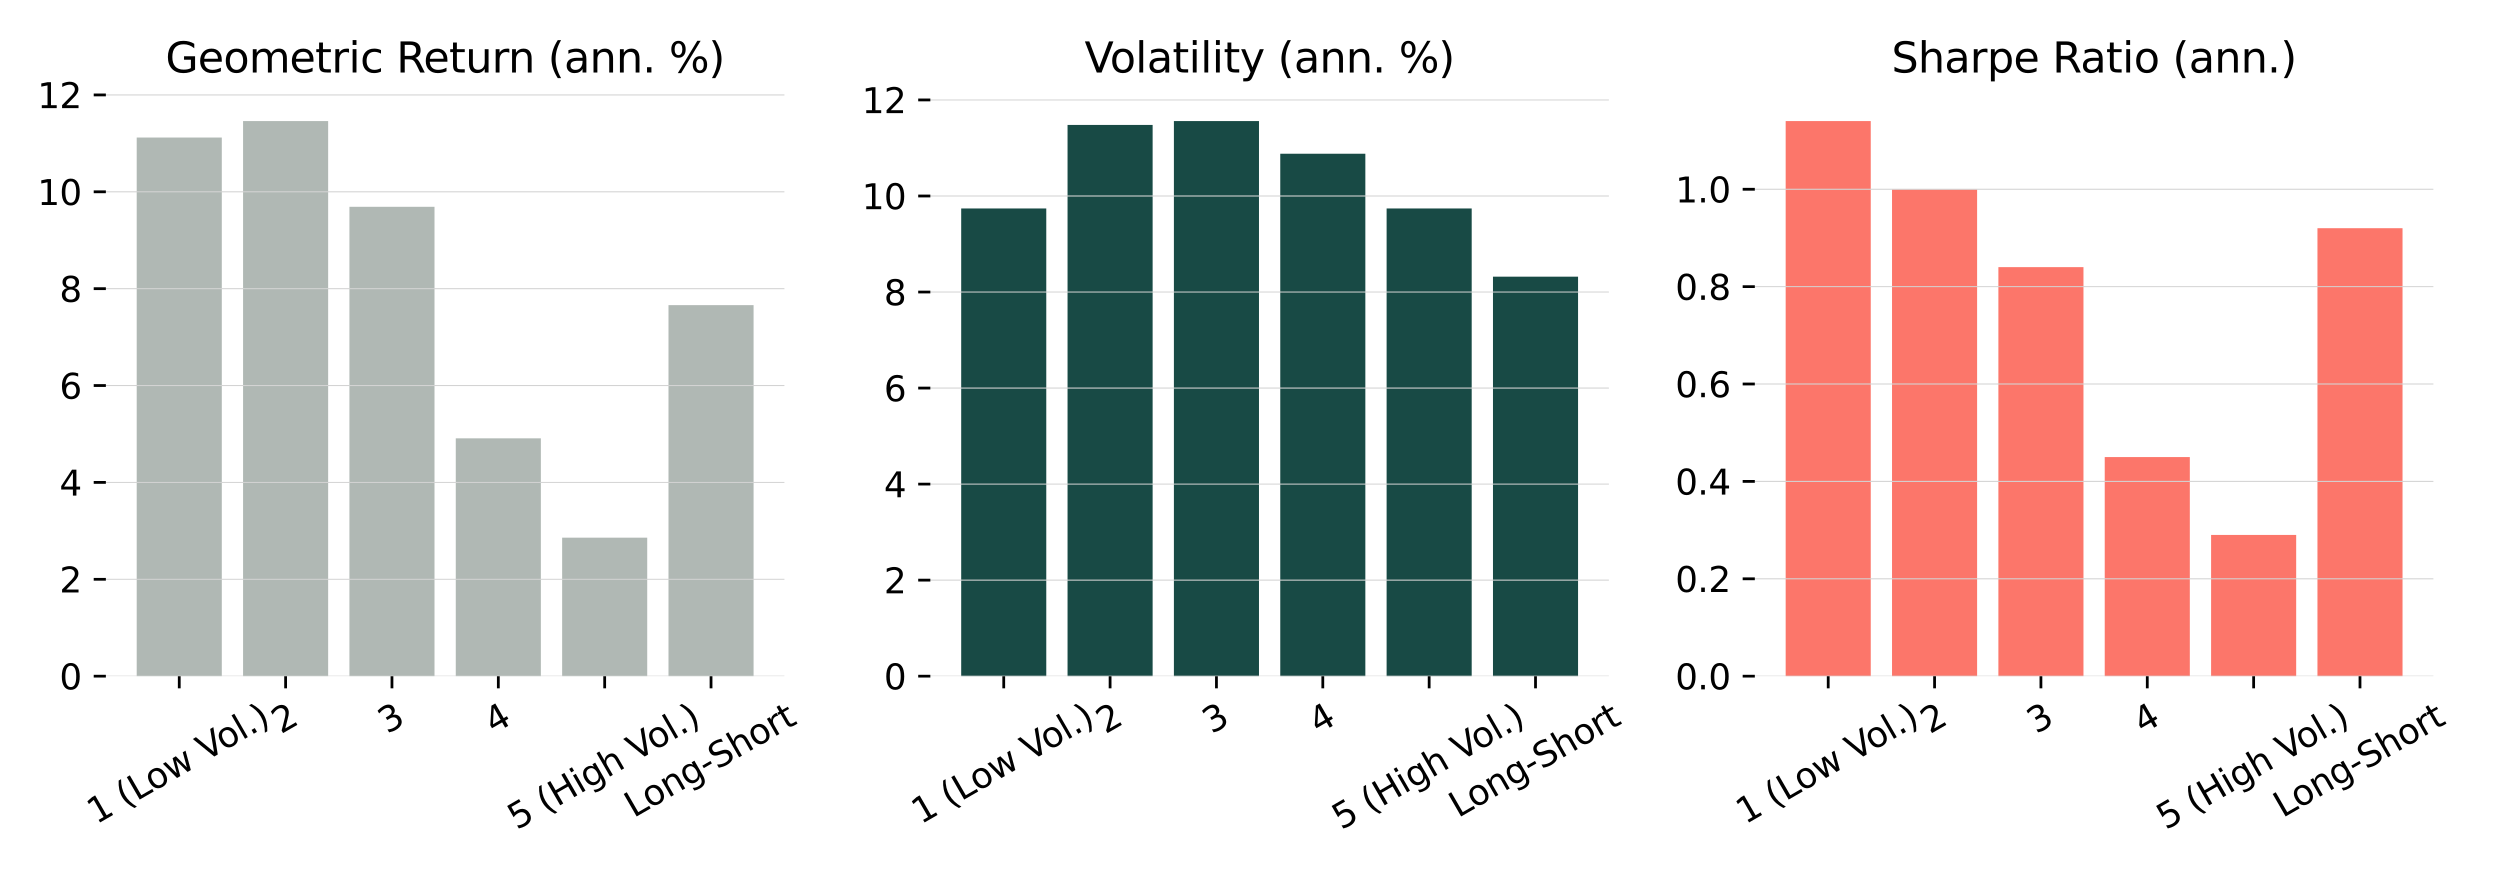 <?xml version="1.0" encoding="utf-8" standalone="no"?>
<!DOCTYPE svg PUBLIC "-//W3C//DTD SVG 1.1//EN"
  "http://www.w3.org/Graphics/SVG/1.1/DTD/svg11.dtd">
<svg xmlns:xlink="http://www.w3.org/1999/xlink" width="720pt" height="252pt" viewBox="0 0 720 252" xmlns="http://www.w3.org/2000/svg" version="1.1">
 <defs>
  <style type="text/css">*{stroke-linejoin: round; stroke-linecap: butt}</style>
 </defs>
 <g id="figure_1">
  <g id="patch_1">
   <path d="M 0 252 
L 720 252 
L 720 0 
L 0 0 
z
" style="fill: #ffffff"/>
  </g>
  <g id="axes_1">
   <g id="patch_2">
    <path d="M 30.49 194.735 
L 225.913 194.735 
L 225.913 26.88 
L 30.49 26.88 
z
" style="fill: #ffffff"/>
   </g>
   <g id="patch_3">
    <path d="M 39.373 194.735 
L 63.877 194.735 
L 63.877 39.616 
L 39.373 39.616 
z
" clip-path="url(#p5783e7bfb1)" style="fill: #b0b8b4"/>
   </g>
   <g id="patch_4">
    <path d="M 70.003 194.735 
L 94.508 194.735 
L 94.508 34.873 
L 70.003 34.873 
z
" clip-path="url(#p5783e7bfb1)" style="fill: #b0b8b4"/>
   </g>
   <g id="patch_5">
    <path d="M 100.634 194.735 
L 125.138 194.735 
L 125.138 59.564 
L 100.634 59.564 
z
" clip-path="url(#p5783e7bfb1)" style="fill: #b0b8b4"/>
   </g>
   <g id="patch_6">
    <path d="M 131.264 194.735 
L 155.769 194.735 
L 155.769 126.243 
L 131.264 126.243 
z
" clip-path="url(#p5783e7bfb1)" style="fill: #b0b8b4"/>
   </g>
   <g id="patch_7">
    <path d="M 161.895 194.735 
L 186.399 194.735 
L 186.399 154.84 
L 161.895 154.84 
z
" clip-path="url(#p5783e7bfb1)" style="fill: #b0b8b4"/>
   </g>
   <g id="patch_8">
    <path d="M 192.526 194.735 
L 217.03 194.735 
L 217.03 87.882 
L 192.526 87.882 
z
" clip-path="url(#p5783e7bfb1)" style="fill: #b0b8b4"/>
   </g>
   <g id="matplotlib.axis_1">
    <g id="xtick_1">
     <g id="line2d_1">
      <defs>
       <path id="ma46adb00f6" d="M 0 0 
L 0 3.5 
" style="stroke: #000000; stroke-width: 0.8"/>
      </defs>
      <g>
       <use xlink:href="#ma46adb00f6" x="51.625" y="194.735" style="stroke: #000000; stroke-width: 0.8"/>
      </g>
     </g>
     <g id="text_1">
      <!-- 1 (Low Vol.) -->
      <g transform="translate(27.736 237.494) rotate(-30) scale(0.1 -0.1)">
       <defs>
        <path id="DejaVuSans-31" d="M 794 531 
L 1825 531 
L 1825 4091 
L 703 3866 
L 703 4441 
L 1819 4666 
L 2450 4666 
L 2450 531 
L 3481 531 
L 3481 0 
L 794 0 
L 794 531 
z
" transform="scale(0.016)"/>
        <path id="DejaVuSans-20" transform="scale(0.016)"/>
        <path id="DejaVuSans-28" d="M 1984 4856 
Q 1566 4138 1362 3434 
Q 1159 2731 1159 2009 
Q 1159 1288 1364 580 
Q 1569 -128 1984 -844 
L 1484 -844 
Q 1016 -109 783 600 
Q 550 1309 550 2009 
Q 550 2706 781 3412 
Q 1013 4119 1484 4856 
L 1984 4856 
z
" transform="scale(0.016)"/>
        <path id="DejaVuSans-4c" d="M 628 4666 
L 1259 4666 
L 1259 531 
L 3531 531 
L 3531 0 
L 628 0 
L 628 4666 
z
" transform="scale(0.016)"/>
        <path id="DejaVuSans-6f" d="M 1959 3097 
Q 1497 3097 1228 2736 
Q 959 2375 959 1747 
Q 959 1119 1226 758 
Q 1494 397 1959 397 
Q 2419 397 2687 759 
Q 2956 1122 2956 1747 
Q 2956 2369 2687 2733 
Q 2419 3097 1959 3097 
z
M 1959 3584 
Q 2709 3584 3137 3096 
Q 3566 2609 3566 1747 
Q 3566 888 3137 398 
Q 2709 -91 1959 -91 
Q 1206 -91 779 398 
Q 353 888 353 1747 
Q 353 2609 779 3096 
Q 1206 3584 1959 3584 
z
" transform="scale(0.016)"/>
        <path id="DejaVuSans-77" d="M 269 3500 
L 844 3500 
L 1563 769 
L 2278 3500 
L 2956 3500 
L 3675 769 
L 4391 3500 
L 4966 3500 
L 4050 0 
L 3372 0 
L 2619 2869 
L 1863 0 
L 1184 0 
L 269 3500 
z
" transform="scale(0.016)"/>
        <path id="DejaVuSans-56" d="M 1831 0 
L 50 4666 
L 709 4666 
L 2188 738 
L 3669 4666 
L 4325 4666 
L 2547 0 
L 1831 0 
z
" transform="scale(0.016)"/>
        <path id="DejaVuSans-6c" d="M 603 4863 
L 1178 4863 
L 1178 0 
L 603 0 
L 603 4863 
z
" transform="scale(0.016)"/>
        <path id="DejaVuSans-2e" d="M 684 794 
L 1344 794 
L 1344 0 
L 684 0 
L 684 794 
z
" transform="scale(0.016)"/>
        <path id="DejaVuSans-29" d="M 513 4856 
L 1013 4856 
Q 1481 4119 1714 3412 
Q 1947 2706 1947 2009 
Q 1947 1309 1714 600 
Q 1481 -109 1013 -844 
L 513 -844 
Q 928 -128 1133 580 
Q 1338 1288 1338 2009 
Q 1338 2731 1133 3434 
Q 928 4138 513 4856 
z
" transform="scale(0.016)"/>
       </defs>
       <use xlink:href="#DejaVuSans-31"/>
       <use xlink:href="#DejaVuSans-20" x="63.623"/>
       <use xlink:href="#DejaVuSans-28" x="95.41"/>
       <use xlink:href="#DejaVuSans-4c" x="134.424"/>
       <use xlink:href="#DejaVuSans-6f" x="188.387"/>
       <use xlink:href="#DejaVuSans-77" x="249.568"/>
       <use xlink:href="#DejaVuSans-20" x="331.355"/>
       <use xlink:href="#DejaVuSans-56" x="363.143"/>
       <use xlink:href="#DejaVuSans-6f" x="423.801"/>
       <use xlink:href="#DejaVuSans-6c" x="484.982"/>
       <use xlink:href="#DejaVuSans-2e" x="512.766"/>
       <use xlink:href="#DejaVuSans-29" x="544.553"/>
      </g>
     </g>
    </g>
    <g id="xtick_2">
     <g id="line2d_2">
      <g>
       <use xlink:href="#ma46adb00f6" x="82.256" y="194.735" style="stroke: #000000; stroke-width: 0.8"/>
      </g>
     </g>
     <g id="text_2">
      <!-- 2 -->
      <g transform="translate(80.88 211.497) rotate(-30) scale(0.1 -0.1)">
       <defs>
        <path id="DejaVuSans-32" d="M 1228 531 
L 3431 531 
L 3431 0 
L 469 0 
L 469 531 
Q 828 903 1448 1529 
Q 2069 2156 2228 2338 
Q 2531 2678 2651 2914 
Q 2772 3150 2772 3378 
Q 2772 3750 2511 3984 
Q 2250 4219 1831 4219 
Q 1534 4219 1204 4116 
Q 875 4013 500 3803 
L 500 4441 
Q 881 4594 1212 4672 
Q 1544 4750 1819 4750 
Q 2544 4750 2975 4387 
Q 3406 4025 3406 3419 
Q 3406 3131 3298 2873 
Q 3191 2616 2906 2266 
Q 2828 2175 2409 1742 
Q 1991 1309 1228 531 
z
" transform="scale(0.016)"/>
       </defs>
       <use xlink:href="#DejaVuSans-32"/>
      </g>
     </g>
    </g>
    <g id="xtick_3">
     <g id="line2d_3">
      <g>
       <use xlink:href="#ma46adb00f6" x="112.886" y="194.735" style="stroke: #000000; stroke-width: 0.8"/>
      </g>
     </g>
     <g id="text_3">
      <!-- 3 -->
      <g transform="translate(111.511 211.497) rotate(-30) scale(0.1 -0.1)">
       <defs>
        <path id="DejaVuSans-33" d="M 2597 2516 
Q 3050 2419 3304 2112 
Q 3559 1806 3559 1356 
Q 3559 666 3084 287 
Q 2609 -91 1734 -91 
Q 1441 -91 1130 -33 
Q 819 25 488 141 
L 488 750 
Q 750 597 1062 519 
Q 1375 441 1716 441 
Q 2309 441 2620 675 
Q 2931 909 2931 1356 
Q 2931 1769 2642 2001 
Q 2353 2234 1838 2234 
L 1294 2234 
L 1294 2753 
L 1863 2753 
Q 2328 2753 2575 2939 
Q 2822 3125 2822 3475 
Q 2822 3834 2567 4026 
Q 2313 4219 1838 4219 
Q 1578 4219 1281 4162 
Q 984 4106 628 3988 
L 628 4550 
Q 988 4650 1302 4700 
Q 1616 4750 1894 4750 
Q 2613 4750 3031 4423 
Q 3450 4097 3450 3541 
Q 3450 3153 3228 2886 
Q 3006 2619 2597 2516 
z
" transform="scale(0.016)"/>
       </defs>
       <use xlink:href="#DejaVuSans-33"/>
      </g>
     </g>
    </g>
    <g id="xtick_4">
     <g id="line2d_4">
      <g>
       <use xlink:href="#ma46adb00f6" x="143.517" y="194.735" style="stroke: #000000; stroke-width: 0.8"/>
      </g>
     </g>
     <g id="text_4">
      <!-- 4 -->
      <g transform="translate(142.141 211.497) rotate(-30) scale(0.1 -0.1)">
       <defs>
        <path id="DejaVuSans-34" d="M 2419 4116 
L 825 1625 
L 2419 1625 
L 2419 4116 
z
M 2253 4666 
L 3047 4666 
L 3047 1625 
L 3713 1625 
L 3713 1100 
L 3047 1100 
L 3047 0 
L 2419 0 
L 2419 1100 
L 313 1100 
L 313 1709 
L 2253 4666 
z
" transform="scale(0.016)"/>
       </defs>
       <use xlink:href="#DejaVuSans-34"/>
      </g>
     </g>
    </g>
    <g id="xtick_5">
     <g id="line2d_5">
      <g>
       <use xlink:href="#ma46adb00f6" x="174.147" y="194.735" style="stroke: #000000; stroke-width: 0.8"/>
      </g>
     </g>
     <g id="text_5">
      <!-- 5 (High Vol.) -->
      <g transform="translate(148.833 239.139) rotate(-30) scale(0.1 -0.1)">
       <defs>
        <path id="DejaVuSans-35" d="M 691 4666 
L 3169 4666 
L 3169 4134 
L 1269 4134 
L 1269 2991 
Q 1406 3038 1543 3061 
Q 1681 3084 1819 3084 
Q 2600 3084 3056 2656 
Q 3513 2228 3513 1497 
Q 3513 744 3044 326 
Q 2575 -91 1722 -91 
Q 1428 -91 1123 -41 
Q 819 9 494 109 
L 494 744 
Q 775 591 1075 516 
Q 1375 441 1709 441 
Q 2250 441 2565 725 
Q 2881 1009 2881 1497 
Q 2881 1984 2565 2268 
Q 2250 2553 1709 2553 
Q 1456 2553 1204 2497 
Q 953 2441 691 2322 
L 691 4666 
z
" transform="scale(0.016)"/>
        <path id="DejaVuSans-48" d="M 628 4666 
L 1259 4666 
L 1259 2753 
L 3553 2753 
L 3553 4666 
L 4184 4666 
L 4184 0 
L 3553 0 
L 3553 2222 
L 1259 2222 
L 1259 0 
L 628 0 
L 628 4666 
z
" transform="scale(0.016)"/>
        <path id="DejaVuSans-69" d="M 603 3500 
L 1178 3500 
L 1178 0 
L 603 0 
L 603 3500 
z
M 603 4863 
L 1178 4863 
L 1178 4134 
L 603 4134 
L 603 4863 
z
" transform="scale(0.016)"/>
        <path id="DejaVuSans-67" d="M 2906 1791 
Q 2906 2416 2648 2759 
Q 2391 3103 1925 3103 
Q 1463 3103 1205 2759 
Q 947 2416 947 1791 
Q 947 1169 1205 825 
Q 1463 481 1925 481 
Q 2391 481 2648 825 
Q 2906 1169 2906 1791 
z
M 3481 434 
Q 3481 -459 3084 -895 
Q 2688 -1331 1869 -1331 
Q 1566 -1331 1297 -1286 
Q 1028 -1241 775 -1147 
L 775 -588 
Q 1028 -725 1275 -790 
Q 1522 -856 1778 -856 
Q 2344 -856 2625 -561 
Q 2906 -266 2906 331 
L 2906 616 
Q 2728 306 2450 153 
Q 2172 0 1784 0 
Q 1141 0 747 490 
Q 353 981 353 1791 
Q 353 2603 747 3093 
Q 1141 3584 1784 3584 
Q 2172 3584 2450 3431 
Q 2728 3278 2906 2969 
L 2906 3500 
L 3481 3500 
L 3481 434 
z
" transform="scale(0.016)"/>
        <path id="DejaVuSans-68" d="M 3513 2113 
L 3513 0 
L 2938 0 
L 2938 2094 
Q 2938 2591 2744 2837 
Q 2550 3084 2163 3084 
Q 1697 3084 1428 2787 
Q 1159 2491 1159 1978 
L 1159 0 
L 581 0 
L 581 4863 
L 1159 4863 
L 1159 2956 
Q 1366 3272 1645 3428 
Q 1925 3584 2291 3584 
Q 2894 3584 3203 3211 
Q 3513 2838 3513 2113 
z
" transform="scale(0.016)"/>
       </defs>
       <use xlink:href="#DejaVuSans-35"/>
       <use xlink:href="#DejaVuSans-20" x="63.623"/>
       <use xlink:href="#DejaVuSans-28" x="95.41"/>
       <use xlink:href="#DejaVuSans-48" x="134.424"/>
       <use xlink:href="#DejaVuSans-69" x="209.619"/>
       <use xlink:href="#DejaVuSans-67" x="237.402"/>
       <use xlink:href="#DejaVuSans-68" x="300.879"/>
       <use xlink:href="#DejaVuSans-20" x="364.258"/>
       <use xlink:href="#DejaVuSans-56" x="396.045"/>
       <use xlink:href="#DejaVuSans-6f" x="456.703"/>
       <use xlink:href="#DejaVuSans-6c" x="517.885"/>
       <use xlink:href="#DejaVuSans-2e" x="545.668"/>
       <use xlink:href="#DejaVuSans-29" x="577.455"/>
      </g>
     </g>
    </g>
    <g id="xtick_6">
     <g id="line2d_6">
      <g>
       <use xlink:href="#ma46adb00f6" x="204.778" y="194.735" style="stroke: #000000; stroke-width: 0.8"/>
      </g>
     </g>
     <g id="text_6">
      <!-- Long-Short -->
      <g transform="translate(182.495 235.639) rotate(-30) scale(0.1 -0.1)">
       <defs>
        <path id="DejaVuSans-6e" d="M 3513 2113 
L 3513 0 
L 2938 0 
L 2938 2094 
Q 2938 2591 2744 2837 
Q 2550 3084 2163 3084 
Q 1697 3084 1428 2787 
Q 1159 2491 1159 1978 
L 1159 0 
L 581 0 
L 581 3500 
L 1159 3500 
L 1159 2956 
Q 1366 3272 1645 3428 
Q 1925 3584 2291 3584 
Q 2894 3584 3203 3211 
Q 3513 2838 3513 2113 
z
" transform="scale(0.016)"/>
        <path id="DejaVuSans-2d" d="M 313 2009 
L 1997 2009 
L 1997 1497 
L 313 1497 
L 313 2009 
z
" transform="scale(0.016)"/>
        <path id="DejaVuSans-53" d="M 3425 4513 
L 3425 3897 
Q 3066 4069 2747 4153 
Q 2428 4238 2131 4238 
Q 1616 4238 1336 4038 
Q 1056 3838 1056 3469 
Q 1056 3159 1242 3001 
Q 1428 2844 1947 2747 
L 2328 2669 
Q 3034 2534 3370 2195 
Q 3706 1856 3706 1288 
Q 3706 609 3251 259 
Q 2797 -91 1919 -91 
Q 1588 -91 1214 -16 
Q 841 59 441 206 
L 441 856 
Q 825 641 1194 531 
Q 1563 422 1919 422 
Q 2459 422 2753 634 
Q 3047 847 3047 1241 
Q 3047 1584 2836 1778 
Q 2625 1972 2144 2069 
L 1759 2144 
Q 1053 2284 737 2584 
Q 422 2884 422 3419 
Q 422 4038 858 4394 
Q 1294 4750 2059 4750 
Q 2388 4750 2728 4690 
Q 3069 4631 3425 4513 
z
" transform="scale(0.016)"/>
        <path id="DejaVuSans-72" d="M 2631 2963 
Q 2534 3019 2420 3045 
Q 2306 3072 2169 3072 
Q 1681 3072 1420 2755 
Q 1159 2438 1159 1844 
L 1159 0 
L 581 0 
L 581 3500 
L 1159 3500 
L 1159 2956 
Q 1341 3275 1631 3429 
Q 1922 3584 2338 3584 
Q 2397 3584 2469 3576 
Q 2541 3569 2628 3553 
L 2631 2963 
z
" transform="scale(0.016)"/>
        <path id="DejaVuSans-74" d="M 1172 4494 
L 1172 3500 
L 2356 3500 
L 2356 3053 
L 1172 3053 
L 1172 1153 
Q 1172 725 1289 603 
Q 1406 481 1766 481 
L 2356 481 
L 2356 0 
L 1766 0 
Q 1100 0 847 248 
Q 594 497 594 1153 
L 594 3053 
L 172 3053 
L 172 3500 
L 594 3500 
L 594 4494 
L 1172 4494 
z
" transform="scale(0.016)"/>
       </defs>
       <use xlink:href="#DejaVuSans-4c"/>
       <use xlink:href="#DejaVuSans-6f" x="53.963"/>
       <use xlink:href="#DejaVuSans-6e" x="115.145"/>
       <use xlink:href="#DejaVuSans-67" x="178.523"/>
       <use xlink:href="#DejaVuSans-2d" x="242"/>
       <use xlink:href="#DejaVuSans-53" x="278.084"/>
       <use xlink:href="#DejaVuSans-68" x="341.561"/>
       <use xlink:href="#DejaVuSans-6f" x="404.939"/>
       <use xlink:href="#DejaVuSans-72" x="466.121"/>
       <use xlink:href="#DejaVuSans-74" x="507.234"/>
      </g>
     </g>
    </g>
   </g>
   <g id="matplotlib.axis_2">
    <g id="ytick_1">
     <g id="line2d_7">
      <path d="M 30.49 194.735 
L 225.913 194.735 
" clip-path="url(#p5783e7bfb1)" style="fill: none; stroke: #d3d3d3; stroke-width: 0.3; stroke-linecap: square"/>
     </g>
     <g id="line2d_8">
      <defs>
       <path id="me7d7f72013" d="M 0 0 
L -3.5 0 
" style="stroke: #000000; stroke-width: 0.8"/>
      </defs>
      <g>
       <use xlink:href="#me7d7f72013" x="30.49" y="194.735" style="stroke: #000000; stroke-width: 0.8"/>
      </g>
     </g>
     <g id="text_7">
      <!-- 0 -->
      <g transform="translate(17.128 198.535) scale(0.1 -0.1)">
       <defs>
        <path id="DejaVuSans-30" d="M 2034 4250 
Q 1547 4250 1301 3770 
Q 1056 3291 1056 2328 
Q 1056 1369 1301 889 
Q 1547 409 2034 409 
Q 2525 409 2770 889 
Q 3016 1369 3016 2328 
Q 3016 3291 2770 3770 
Q 2525 4250 2034 4250 
z
M 2034 4750 
Q 2819 4750 3233 4129 
Q 3647 3509 3647 2328 
Q 3647 1150 3233 529 
Q 2819 -91 2034 -91 
Q 1250 -91 836 529 
Q 422 1150 422 2328 
Q 422 3509 836 4129 
Q 1250 4750 2034 4750 
z
" transform="scale(0.016)"/>
       </defs>
       <use xlink:href="#DejaVuSans-30"/>
      </g>
     </g>
    </g>
    <g id="ytick_2">
     <g id="line2d_9">
      <path d="M 30.49 166.836 
L 225.913 166.836 
" clip-path="url(#p5783e7bfb1)" style="fill: none; stroke: #d3d3d3; stroke-width: 0.3; stroke-linecap: square"/>
     </g>
     <g id="line2d_10">
      <g>
       <use xlink:href="#me7d7f72013" x="30.49" y="166.836" style="stroke: #000000; stroke-width: 0.8"/>
      </g>
     </g>
     <g id="text_8">
      <!-- 2 -->
      <g transform="translate(17.128 170.635) scale(0.1 -0.1)">
       <use xlink:href="#DejaVuSans-32"/>
      </g>
     </g>
    </g>
    <g id="ytick_3">
     <g id="line2d_11">
      <path d="M 30.49 138.937 
L 225.913 138.937 
" clip-path="url(#p5783e7bfb1)" style="fill: none; stroke: #d3d3d3; stroke-width: 0.3; stroke-linecap: square"/>
     </g>
     <g id="line2d_12">
      <g>
       <use xlink:href="#me7d7f72013" x="30.49" y="138.937" style="stroke: #000000; stroke-width: 0.8"/>
      </g>
     </g>
     <g id="text_9">
      <!-- 4 -->
      <g transform="translate(17.128 142.736) scale(0.1 -0.1)">
       <use xlink:href="#DejaVuSans-34"/>
      </g>
     </g>
    </g>
    <g id="ytick_4">
     <g id="line2d_13">
      <path d="M 30.49 111.038 
L 225.913 111.038 
" clip-path="url(#p5783e7bfb1)" style="fill: none; stroke: #d3d3d3; stroke-width: 0.3; stroke-linecap: square"/>
     </g>
     <g id="line2d_14">
      <g>
       <use xlink:href="#me7d7f72013" x="30.49" y="111.038" style="stroke: #000000; stroke-width: 0.8"/>
      </g>
     </g>
     <g id="text_10">
      <!-- 6 -->
      <g transform="translate(17.128 114.837) scale(0.1 -0.1)">
       <defs>
        <path id="DejaVuSans-36" d="M 2113 2584 
Q 1688 2584 1439 2293 
Q 1191 2003 1191 1497 
Q 1191 994 1439 701 
Q 1688 409 2113 409 
Q 2538 409 2786 701 
Q 3034 994 3034 1497 
Q 3034 2003 2786 2293 
Q 2538 2584 2113 2584 
z
M 3366 4563 
L 3366 3988 
Q 3128 4100 2886 4159 
Q 2644 4219 2406 4219 
Q 1781 4219 1451 3797 
Q 1122 3375 1075 2522 
Q 1259 2794 1537 2939 
Q 1816 3084 2150 3084 
Q 2853 3084 3261 2657 
Q 3669 2231 3669 1497 
Q 3669 778 3244 343 
Q 2819 -91 2113 -91 
Q 1303 -91 875 529 
Q 447 1150 447 2328 
Q 447 3434 972 4092 
Q 1497 4750 2381 4750 
Q 2619 4750 2861 4703 
Q 3103 4656 3366 4563 
z
" transform="scale(0.016)"/>
       </defs>
       <use xlink:href="#DejaVuSans-36"/>
      </g>
     </g>
    </g>
    <g id="ytick_5">
     <g id="line2d_15">
      <path d="M 30.49 83.139 
L 225.913 83.139 
" clip-path="url(#p5783e7bfb1)" style="fill: none; stroke: #d3d3d3; stroke-width: 0.3; stroke-linecap: square"/>
     </g>
     <g id="line2d_16">
      <g>
       <use xlink:href="#me7d7f72013" x="30.49" y="83.139" style="stroke: #000000; stroke-width: 0.8"/>
      </g>
     </g>
     <g id="text_11">
      <!-- 8 -->
      <g transform="translate(17.128 86.938) scale(0.1 -0.1)">
       <defs>
        <path id="DejaVuSans-38" d="M 2034 2216 
Q 1584 2216 1326 1975 
Q 1069 1734 1069 1313 
Q 1069 891 1326 650 
Q 1584 409 2034 409 
Q 2484 409 2743 651 
Q 3003 894 3003 1313 
Q 3003 1734 2745 1975 
Q 2488 2216 2034 2216 
z
M 1403 2484 
Q 997 2584 770 2862 
Q 544 3141 544 3541 
Q 544 4100 942 4425 
Q 1341 4750 2034 4750 
Q 2731 4750 3128 4425 
Q 3525 4100 3525 3541 
Q 3525 3141 3298 2862 
Q 3072 2584 2669 2484 
Q 3125 2378 3379 2068 
Q 3634 1759 3634 1313 
Q 3634 634 3220 271 
Q 2806 -91 2034 -91 
Q 1263 -91 848 271 
Q 434 634 434 1313 
Q 434 1759 690 2068 
Q 947 2378 1403 2484 
z
M 1172 3481 
Q 1172 3119 1398 2916 
Q 1625 2713 2034 2713 
Q 2441 2713 2670 2916 
Q 2900 3119 2900 3481 
Q 2900 3844 2670 4047 
Q 2441 4250 2034 4250 
Q 1625 4250 1398 4047 
Q 1172 3844 1172 3481 
z
" transform="scale(0.016)"/>
       </defs>
       <use xlink:href="#DejaVuSans-38"/>
      </g>
     </g>
    </g>
    <g id="ytick_6">
     <g id="line2d_17">
      <path d="M 30.49 55.24 
L 225.913 55.24 
" clip-path="url(#p5783e7bfb1)" style="fill: none; stroke: #d3d3d3; stroke-width: 0.3; stroke-linecap: square"/>
     </g>
     <g id="line2d_18">
      <g>
       <use xlink:href="#me7d7f72013" x="30.49" y="55.24" style="stroke: #000000; stroke-width: 0.8"/>
      </g>
     </g>
     <g id="text_12">
      <!-- 10 -->
      <g transform="translate(10.765 59.039) scale(0.1 -0.1)">
       <use xlink:href="#DejaVuSans-31"/>
       <use xlink:href="#DejaVuSans-30" x="63.623"/>
      </g>
     </g>
    </g>
    <g id="ytick_7">
     <g id="line2d_19">
      <path d="M 30.49 27.34 
L 225.913 27.34 
" clip-path="url(#p5783e7bfb1)" style="fill: none; stroke: #d3d3d3; stroke-width: 0.3; stroke-linecap: square"/>
     </g>
     <g id="line2d_20">
      <g>
       <use xlink:href="#me7d7f72013" x="30.49" y="27.34" style="stroke: #000000; stroke-width: 0.8"/>
      </g>
     </g>
     <g id="text_13">
      <!-- 12 -->
      <g transform="translate(10.765 31.14) scale(0.1 -0.1)">
       <use xlink:href="#DejaVuSans-31"/>
       <use xlink:href="#DejaVuSans-32" x="63.623"/>
      </g>
     </g>
    </g>
   </g>
   <g id="text_14">
    <!-- Geometric Return (ann. %) -->
    <g transform="translate(47.666 20.88) scale(0.12 -0.12)">
     <defs>
      <path id="DejaVuSans-47" d="M 3809 666 
L 3809 1919 
L 2778 1919 
L 2778 2438 
L 4434 2438 
L 4434 434 
Q 4069 175 3628 42 
Q 3188 -91 2688 -91 
Q 1594 -91 976 548 
Q 359 1188 359 2328 
Q 359 3472 976 4111 
Q 1594 4750 2688 4750 
Q 3144 4750 3555 4637 
Q 3966 4525 4313 4306 
L 4313 3634 
Q 3963 3931 3569 4081 
Q 3175 4231 2741 4231 
Q 1884 4231 1454 3753 
Q 1025 3275 1025 2328 
Q 1025 1384 1454 906 
Q 1884 428 2741 428 
Q 3075 428 3337 486 
Q 3600 544 3809 666 
z
" transform="scale(0.016)"/>
      <path id="DejaVuSans-65" d="M 3597 1894 
L 3597 1613 
L 953 1613 
Q 991 1019 1311 708 
Q 1631 397 2203 397 
Q 2534 397 2845 478 
Q 3156 559 3463 722 
L 3463 178 
Q 3153 47 2828 -22 
Q 2503 -91 2169 -91 
Q 1331 -91 842 396 
Q 353 884 353 1716 
Q 353 2575 817 3079 
Q 1281 3584 2069 3584 
Q 2775 3584 3186 3129 
Q 3597 2675 3597 1894 
z
M 3022 2063 
Q 3016 2534 2758 2815 
Q 2500 3097 2075 3097 
Q 1594 3097 1305 2825 
Q 1016 2553 972 2059 
L 3022 2063 
z
" transform="scale(0.016)"/>
      <path id="DejaVuSans-6d" d="M 3328 2828 
Q 3544 3216 3844 3400 
Q 4144 3584 4550 3584 
Q 5097 3584 5394 3201 
Q 5691 2819 5691 2113 
L 5691 0 
L 5113 0 
L 5113 2094 
Q 5113 2597 4934 2840 
Q 4756 3084 4391 3084 
Q 3944 3084 3684 2787 
Q 3425 2491 3425 1978 
L 3425 0 
L 2847 0 
L 2847 2094 
Q 2847 2600 2669 2842 
Q 2491 3084 2119 3084 
Q 1678 3084 1418 2786 
Q 1159 2488 1159 1978 
L 1159 0 
L 581 0 
L 581 3500 
L 1159 3500 
L 1159 2956 
Q 1356 3278 1631 3431 
Q 1906 3584 2284 3584 
Q 2666 3584 2933 3390 
Q 3200 3197 3328 2828 
z
" transform="scale(0.016)"/>
      <path id="DejaVuSans-63" d="M 3122 3366 
L 3122 2828 
Q 2878 2963 2633 3030 
Q 2388 3097 2138 3097 
Q 1578 3097 1268 2742 
Q 959 2388 959 1747 
Q 959 1106 1268 751 
Q 1578 397 2138 397 
Q 2388 397 2633 464 
Q 2878 531 3122 666 
L 3122 134 
Q 2881 22 2623 -34 
Q 2366 -91 2075 -91 
Q 1284 -91 818 406 
Q 353 903 353 1747 
Q 353 2603 823 3093 
Q 1294 3584 2113 3584 
Q 2378 3584 2631 3529 
Q 2884 3475 3122 3366 
z
" transform="scale(0.016)"/>
      <path id="DejaVuSans-52" d="M 2841 2188 
Q 3044 2119 3236 1894 
Q 3428 1669 3622 1275 
L 4263 0 
L 3584 0 
L 2988 1197 
Q 2756 1666 2539 1819 
Q 2322 1972 1947 1972 
L 1259 1972 
L 1259 0 
L 628 0 
L 628 4666 
L 2053 4666 
Q 2853 4666 3247 4331 
Q 3641 3997 3641 3322 
Q 3641 2881 3436 2590 
Q 3231 2300 2841 2188 
z
M 1259 4147 
L 1259 2491 
L 2053 2491 
Q 2509 2491 2742 2702 
Q 2975 2913 2975 3322 
Q 2975 3731 2742 3939 
Q 2509 4147 2053 4147 
L 1259 4147 
z
" transform="scale(0.016)"/>
      <path id="DejaVuSans-75" d="M 544 1381 
L 544 3500 
L 1119 3500 
L 1119 1403 
Q 1119 906 1312 657 
Q 1506 409 1894 409 
Q 2359 409 2629 706 
Q 2900 1003 2900 1516 
L 2900 3500 
L 3475 3500 
L 3475 0 
L 2900 0 
L 2900 538 
Q 2691 219 2414 64 
Q 2138 -91 1772 -91 
Q 1169 -91 856 284 
Q 544 659 544 1381 
z
M 1991 3584 
L 1991 3584 
z
" transform="scale(0.016)"/>
      <path id="DejaVuSans-61" d="M 2194 1759 
Q 1497 1759 1228 1600 
Q 959 1441 959 1056 
Q 959 750 1161 570 
Q 1363 391 1709 391 
Q 2188 391 2477 730 
Q 2766 1069 2766 1631 
L 2766 1759 
L 2194 1759 
z
M 3341 1997 
L 3341 0 
L 2766 0 
L 2766 531 
Q 2569 213 2275 61 
Q 1981 -91 1556 -91 
Q 1019 -91 701 211 
Q 384 513 384 1019 
Q 384 1609 779 1909 
Q 1175 2209 1959 2209 
L 2766 2209 
L 2766 2266 
Q 2766 2663 2505 2880 
Q 2244 3097 1772 3097 
Q 1472 3097 1187 3025 
Q 903 2953 641 2809 
L 641 3341 
Q 956 3463 1253 3523 
Q 1550 3584 1831 3584 
Q 2591 3584 2966 3190 
Q 3341 2797 3341 1997 
z
" transform="scale(0.016)"/>
      <path id="DejaVuSans-25" d="M 4653 2053 
Q 4381 2053 4226 1822 
Q 4072 1591 4072 1178 
Q 4072 772 4226 539 
Q 4381 306 4653 306 
Q 4919 306 5073 539 
Q 5228 772 5228 1178 
Q 5228 1588 5073 1820 
Q 4919 2053 4653 2053 
z
M 4653 2450 
Q 5147 2450 5437 2106 
Q 5728 1763 5728 1178 
Q 5728 594 5436 251 
Q 5144 -91 4653 -91 
Q 4153 -91 3862 251 
Q 3572 594 3572 1178 
Q 3572 1766 3864 2108 
Q 4156 2450 4653 2450 
z
M 1428 4353 
Q 1159 4353 1004 4120 
Q 850 3888 850 3481 
Q 850 3069 1003 2837 
Q 1156 2606 1428 2606 
Q 1700 2606 1854 2837 
Q 2009 3069 2009 3481 
Q 2009 3884 1853 4118 
Q 1697 4353 1428 4353 
z
M 4250 4750 
L 4750 4750 
L 1831 -91 
L 1331 -91 
L 4250 4750 
z
M 1428 4750 
Q 1922 4750 2215 4408 
Q 2509 4066 2509 3481 
Q 2509 2891 2217 2550 
Q 1925 2209 1428 2209 
Q 931 2209 642 2551 
Q 353 2894 353 3481 
Q 353 4063 643 4406 
Q 934 4750 1428 4750 
z
" transform="scale(0.016)"/>
     </defs>
     <use xlink:href="#DejaVuSans-47"/>
     <use xlink:href="#DejaVuSans-65" x="77.49"/>
     <use xlink:href="#DejaVuSans-6f" x="139.014"/>
     <use xlink:href="#DejaVuSans-6d" x="200.195"/>
     <use xlink:href="#DejaVuSans-65" x="297.607"/>
     <use xlink:href="#DejaVuSans-74" x="359.131"/>
     <use xlink:href="#DejaVuSans-72" x="398.34"/>
     <use xlink:href="#DejaVuSans-69" x="439.453"/>
     <use xlink:href="#DejaVuSans-63" x="467.236"/>
     <use xlink:href="#DejaVuSans-20" x="522.217"/>
     <use xlink:href="#DejaVuSans-52" x="554.004"/>
     <use xlink:href="#DejaVuSans-65" x="618.986"/>
     <use xlink:href="#DejaVuSans-74" x="680.51"/>
     <use xlink:href="#DejaVuSans-75" x="719.719"/>
     <use xlink:href="#DejaVuSans-72" x="783.098"/>
     <use xlink:href="#DejaVuSans-6e" x="822.461"/>
     <use xlink:href="#DejaVuSans-20" x="885.84"/>
     <use xlink:href="#DejaVuSans-28" x="917.627"/>
     <use xlink:href="#DejaVuSans-61" x="956.641"/>
     <use xlink:href="#DejaVuSans-6e" x="1017.92"/>
     <use xlink:href="#DejaVuSans-6e" x="1081.299"/>
     <use xlink:href="#DejaVuSans-2e" x="1144.678"/>
     <use xlink:href="#DejaVuSans-20" x="1176.465"/>
     <use xlink:href="#DejaVuSans-25" x="1208.252"/>
     <use xlink:href="#DejaVuSans-29" x="1303.271"/>
    </g>
   </g>
  </g>
  <g id="axes_2">
   <g id="patch_9">
    <path d="M 267.94 194.735 
L 463.363 194.735 
L 463.363 26.88 
L 267.94 26.88 
z
" style="fill: #ffffff"/>
   </g>
   <g id="patch_10">
    <path d="M 276.823 194.735 
L 301.327 194.735 
L 301.327 60.042 
L 276.823 60.042 
z
" clip-path="url(#p16b0554bf3)" style="fill: #184a45"/>
   </g>
   <g id="patch_11">
    <path d="M 307.453 194.735 
L 331.958 194.735 
L 331.958 35.979 
L 307.453 35.979 
z
" clip-path="url(#p16b0554bf3)" style="fill: #184a45"/>
   </g>
   <g id="patch_12">
    <path d="M 338.084 194.735 
L 362.588 194.735 
L 362.588 34.873 
L 338.084 34.873 
z
" clip-path="url(#p16b0554bf3)" style="fill: #184a45"/>
   </g>
   <g id="patch_13">
    <path d="M 368.714 194.735 
L 393.219 194.735 
L 393.219 44.277 
L 368.714 44.277 
z
" clip-path="url(#p16b0554bf3)" style="fill: #184a45"/>
   </g>
   <g id="patch_14">
    <path d="M 399.345 194.735 
L 423.849 194.735 
L 423.849 60.042 
L 399.345 60.042 
z
" clip-path="url(#p16b0554bf3)" style="fill: #184a45"/>
   </g>
   <g id="patch_15">
    <path d="M 429.976 194.735 
L 454.48 194.735 
L 454.48 79.679 
L 429.976 79.679 
z
" clip-path="url(#p16b0554bf3)" style="fill: #184a45"/>
   </g>
   <g id="matplotlib.axis_3">
    <g id="xtick_7">
     <g id="line2d_21">
      <g>
       <use xlink:href="#ma46adb00f6" x="289.075" y="194.735" style="stroke: #000000; stroke-width: 0.8"/>
      </g>
     </g>
     <g id="text_15">
      <!-- 1 (Low Vol.) -->
      <g transform="translate(265.186 237.494) rotate(-30) scale(0.1 -0.1)">
       <use xlink:href="#DejaVuSans-31"/>
       <use xlink:href="#DejaVuSans-20" x="63.623"/>
       <use xlink:href="#DejaVuSans-28" x="95.41"/>
       <use xlink:href="#DejaVuSans-4c" x="134.424"/>
       <use xlink:href="#DejaVuSans-6f" x="188.387"/>
       <use xlink:href="#DejaVuSans-77" x="249.568"/>
       <use xlink:href="#DejaVuSans-20" x="331.355"/>
       <use xlink:href="#DejaVuSans-56" x="363.143"/>
       <use xlink:href="#DejaVuSans-6f" x="423.801"/>
       <use xlink:href="#DejaVuSans-6c" x="484.982"/>
       <use xlink:href="#DejaVuSans-2e" x="512.766"/>
       <use xlink:href="#DejaVuSans-29" x="544.553"/>
      </g>
     </g>
    </g>
    <g id="xtick_8">
     <g id="line2d_22">
      <g>
       <use xlink:href="#ma46adb00f6" x="319.706" y="194.735" style="stroke: #000000; stroke-width: 0.8"/>
      </g>
     </g>
     <g id="text_16">
      <!-- 2 -->
      <g transform="translate(318.33 211.497) rotate(-30) scale(0.1 -0.1)">
       <use xlink:href="#DejaVuSans-32"/>
      </g>
     </g>
    </g>
    <g id="xtick_9">
     <g id="line2d_23">
      <g>
       <use xlink:href="#ma46adb00f6" x="350.336" y="194.735" style="stroke: #000000; stroke-width: 0.8"/>
      </g>
     </g>
     <g id="text_17">
      <!-- 3 -->
      <g transform="translate(348.961 211.497) rotate(-30) scale(0.1 -0.1)">
       <use xlink:href="#DejaVuSans-33"/>
      </g>
     </g>
    </g>
    <g id="xtick_10">
     <g id="line2d_24">
      <g>
       <use xlink:href="#ma46adb00f6" x="380.967" y="194.735" style="stroke: #000000; stroke-width: 0.8"/>
      </g>
     </g>
     <g id="text_18">
      <!-- 4 -->
      <g transform="translate(379.591 211.497) rotate(-30) scale(0.1 -0.1)">
       <use xlink:href="#DejaVuSans-34"/>
      </g>
     </g>
    </g>
    <g id="xtick_11">
     <g id="line2d_25">
      <g>
       <use xlink:href="#ma46adb00f6" x="411.597" y="194.735" style="stroke: #000000; stroke-width: 0.8"/>
      </g>
     </g>
     <g id="text_19">
      <!-- 5 (High Vol.) -->
      <g transform="translate(386.283 239.139) rotate(-30) scale(0.1 -0.1)">
       <use xlink:href="#DejaVuSans-35"/>
       <use xlink:href="#DejaVuSans-20" x="63.623"/>
       <use xlink:href="#DejaVuSans-28" x="95.41"/>
       <use xlink:href="#DejaVuSans-48" x="134.424"/>
       <use xlink:href="#DejaVuSans-69" x="209.619"/>
       <use xlink:href="#DejaVuSans-67" x="237.402"/>
       <use xlink:href="#DejaVuSans-68" x="300.879"/>
       <use xlink:href="#DejaVuSans-20" x="364.258"/>
       <use xlink:href="#DejaVuSans-56" x="396.045"/>
       <use xlink:href="#DejaVuSans-6f" x="456.703"/>
       <use xlink:href="#DejaVuSans-6c" x="517.885"/>
       <use xlink:href="#DejaVuSans-2e" x="545.668"/>
       <use xlink:href="#DejaVuSans-29" x="577.455"/>
      </g>
     </g>
    </g>
    <g id="xtick_12">
     <g id="line2d_26">
      <g>
       <use xlink:href="#ma46adb00f6" x="442.228" y="194.735" style="stroke: #000000; stroke-width: 0.8"/>
      </g>
     </g>
     <g id="text_20">
      <!-- Long-Short -->
      <g transform="translate(419.945 235.639) rotate(-30) scale(0.1 -0.1)">
       <use xlink:href="#DejaVuSans-4c"/>
       <use xlink:href="#DejaVuSans-6f" x="53.963"/>
       <use xlink:href="#DejaVuSans-6e" x="115.145"/>
       <use xlink:href="#DejaVuSans-67" x="178.523"/>
       <use xlink:href="#DejaVuSans-2d" x="242"/>
       <use xlink:href="#DejaVuSans-53" x="278.084"/>
       <use xlink:href="#DejaVuSans-68" x="341.561"/>
       <use xlink:href="#DejaVuSans-6f" x="404.939"/>
       <use xlink:href="#DejaVuSans-72" x="466.121"/>
       <use xlink:href="#DejaVuSans-74" x="507.234"/>
      </g>
     </g>
    </g>
   </g>
   <g id="matplotlib.axis_4">
    <g id="ytick_8">
     <g id="line2d_27">
      <path d="M 267.94 194.735 
L 463.363 194.735 
" clip-path="url(#p16b0554bf3)" style="fill: none; stroke: #d3d3d3; stroke-width: 0.3; stroke-linecap: square"/>
     </g>
     <g id="line2d_28">
      <g>
       <use xlink:href="#me7d7f72013" x="267.94" y="194.735" style="stroke: #000000; stroke-width: 0.8"/>
      </g>
     </g>
     <g id="text_21">
      <!-- 0 -->
      <g transform="translate(254.577 198.535) scale(0.1 -0.1)">
       <use xlink:href="#DejaVuSans-30"/>
      </g>
     </g>
    </g>
    <g id="ytick_9">
     <g id="line2d_29">
      <path d="M 267.94 167.078 
L 463.363 167.078 
" clip-path="url(#p16b0554bf3)" style="fill: none; stroke: #d3d3d3; stroke-width: 0.3; stroke-linecap: square"/>
     </g>
     <g id="line2d_30">
      <g>
       <use xlink:href="#me7d7f72013" x="267.94" y="167.078" style="stroke: #000000; stroke-width: 0.8"/>
      </g>
     </g>
     <g id="text_22">
      <!-- 2 -->
      <g transform="translate(254.577 170.877) scale(0.1 -0.1)">
       <use xlink:href="#DejaVuSans-32"/>
      </g>
     </g>
    </g>
    <g id="ytick_10">
     <g id="line2d_31">
      <path d="M 267.94 139.42 
L 463.363 139.42 
" clip-path="url(#p16b0554bf3)" style="fill: none; stroke: #d3d3d3; stroke-width: 0.3; stroke-linecap: square"/>
     </g>
     <g id="line2d_32">
      <g>
       <use xlink:href="#me7d7f72013" x="267.94" y="139.42" style="stroke: #000000; stroke-width: 0.8"/>
      </g>
     </g>
     <g id="text_23">
      <!-- 4 -->
      <g transform="translate(254.577 143.219) scale(0.1 -0.1)">
       <use xlink:href="#DejaVuSans-34"/>
      </g>
     </g>
    </g>
    <g id="ytick_11">
     <g id="line2d_33">
      <path d="M 267.94 111.762 
L 463.363 111.762 
" clip-path="url(#p16b0554bf3)" style="fill: none; stroke: #d3d3d3; stroke-width: 0.3; stroke-linecap: square"/>
     </g>
     <g id="line2d_34">
      <g>
       <use xlink:href="#me7d7f72013" x="267.94" y="111.762" style="stroke: #000000; stroke-width: 0.8"/>
      </g>
     </g>
     <g id="text_24">
      <!-- 6 -->
      <g transform="translate(254.577 115.561) scale(0.1 -0.1)">
       <use xlink:href="#DejaVuSans-36"/>
      </g>
     </g>
    </g>
    <g id="ytick_12">
     <g id="line2d_35">
      <path d="M 267.94 84.104 
L 463.363 84.104 
" clip-path="url(#p16b0554bf3)" style="fill: none; stroke: #d3d3d3; stroke-width: 0.3; stroke-linecap: square"/>
     </g>
     <g id="line2d_36">
      <g>
       <use xlink:href="#me7d7f72013" x="267.94" y="84.104" style="stroke: #000000; stroke-width: 0.8"/>
      </g>
     </g>
     <g id="text_25">
      <!-- 8 -->
      <g transform="translate(254.577 87.903) scale(0.1 -0.1)">
       <use xlink:href="#DejaVuSans-38"/>
      </g>
     </g>
    </g>
    <g id="ytick_13">
     <g id="line2d_37">
      <path d="M 267.94 56.446 
L 463.363 56.446 
" clip-path="url(#p16b0554bf3)" style="fill: none; stroke: #d3d3d3; stroke-width: 0.3; stroke-linecap: square"/>
     </g>
     <g id="line2d_38">
      <g>
       <use xlink:href="#me7d7f72013" x="267.94" y="56.446" style="stroke: #000000; stroke-width: 0.8"/>
      </g>
     </g>
     <g id="text_26">
      <!-- 10 -->
      <g transform="translate(248.215 60.245) scale(0.1 -0.1)">
       <use xlink:href="#DejaVuSans-31"/>
       <use xlink:href="#DejaVuSans-30" x="63.623"/>
      </g>
     </g>
    </g>
    <g id="ytick_14">
     <g id="line2d_39">
      <path d="M 267.94 28.788 
L 463.363 28.788 
" clip-path="url(#p16b0554bf3)" style="fill: none; stroke: #d3d3d3; stroke-width: 0.3; stroke-linecap: square"/>
     </g>
     <g id="line2d_40">
      <g>
       <use xlink:href="#me7d7f72013" x="267.94" y="28.788" style="stroke: #000000; stroke-width: 0.8"/>
      </g>
     </g>
     <g id="text_27">
      <!-- 12 -->
      <g transform="translate(248.215 32.588) scale(0.1 -0.1)">
       <use xlink:href="#DejaVuSans-31"/>
       <use xlink:href="#DejaVuSans-32" x="63.623"/>
      </g>
     </g>
    </g>
   </g>
   <g id="text_28">
    <!-- Volatility (ann. %) -->
    <g transform="translate(312.356 20.88) scale(0.12 -0.12)">
     <defs>
      <path id="DejaVuSans-79" d="M 2059 -325 
Q 1816 -950 1584 -1140 
Q 1353 -1331 966 -1331 
L 506 -1331 
L 506 -850 
L 844 -850 
Q 1081 -850 1212 -737 
Q 1344 -625 1503 -206 
L 1606 56 
L 191 3500 
L 800 3500 
L 1894 763 
L 2988 3500 
L 3597 3500 
L 2059 -325 
z
" transform="scale(0.016)"/>
     </defs>
     <use xlink:href="#DejaVuSans-56"/>
     <use xlink:href="#DejaVuSans-6f" x="60.658"/>
     <use xlink:href="#DejaVuSans-6c" x="121.84"/>
     <use xlink:href="#DejaVuSans-61" x="149.623"/>
     <use xlink:href="#DejaVuSans-74" x="210.902"/>
     <use xlink:href="#DejaVuSans-69" x="250.111"/>
     <use xlink:href="#DejaVuSans-6c" x="277.895"/>
     <use xlink:href="#DejaVuSans-69" x="305.678"/>
     <use xlink:href="#DejaVuSans-74" x="333.461"/>
     <use xlink:href="#DejaVuSans-79" x="372.67"/>
     <use xlink:href="#DejaVuSans-20" x="431.85"/>
     <use xlink:href="#DejaVuSans-28" x="463.637"/>
     <use xlink:href="#DejaVuSans-61" x="502.65"/>
     <use xlink:href="#DejaVuSans-6e" x="563.93"/>
     <use xlink:href="#DejaVuSans-6e" x="627.309"/>
     <use xlink:href="#DejaVuSans-2e" x="690.688"/>
     <use xlink:href="#DejaVuSans-20" x="722.475"/>
     <use xlink:href="#DejaVuSans-25" x="754.262"/>
     <use xlink:href="#DejaVuSans-29" x="849.281"/>
    </g>
   </g>
  </g>
  <g id="axes_3">
   <g id="patch_16">
    <path d="M 505.39 194.735 
L 700.813 194.735 
L 700.813 26.88 
L 505.39 26.88 
z
" style="fill: #ffffff"/>
   </g>
   <g id="patch_17">
    <path d="M 514.273 194.735 
L 538.777 194.735 
L 538.777 34.873 
L 514.273 34.873 
z
" clip-path="url(#p47ea341525)" style="fill: #fc766a"/>
   </g>
   <g id="patch_18">
    <path d="M 544.903 194.735 
L 569.408 194.735 
L 569.408 54.505 
L 544.903 54.505 
z
" clip-path="url(#p47ea341525)" style="fill: #fc766a"/>
   </g>
   <g id="patch_19">
    <path d="M 575.534 194.735 
L 600.038 194.735 
L 600.038 76.942 
L 575.534 76.942 
z
" clip-path="url(#p47ea341525)" style="fill: #fc766a"/>
   </g>
   <g id="patch_20">
    <path d="M 606.164 194.735 
L 630.669 194.735 
L 630.669 131.632 
L 606.164 131.632 
z
" clip-path="url(#p47ea341525)" style="fill: #fc766a"/>
   </g>
   <g id="patch_21">
    <path d="M 636.795 194.735 
L 661.299 194.735 
L 661.299 154.069 
L 636.795 154.069 
z
" clip-path="url(#p47ea341525)" style="fill: #fc766a"/>
   </g>
   <g id="patch_22">
    <path d="M 667.426 194.735 
L 691.93 194.735 
L 691.93 65.724 
L 667.426 65.724 
z
" clip-path="url(#p47ea341525)" style="fill: #fc766a"/>
   </g>
   <g id="matplotlib.axis_5">
    <g id="xtick_13">
     <g id="line2d_41">
      <g>
       <use xlink:href="#ma46adb00f6" x="526.525" y="194.735" style="stroke: #000000; stroke-width: 0.8"/>
      </g>
     </g>
     <g id="text_29">
      <!-- 1 (Low Vol.) -->
      <g transform="translate(502.636 237.494) rotate(-30) scale(0.1 -0.1)">
       <use xlink:href="#DejaVuSans-31"/>
       <use xlink:href="#DejaVuSans-20" x="63.623"/>
       <use xlink:href="#DejaVuSans-28" x="95.41"/>
       <use xlink:href="#DejaVuSans-4c" x="134.424"/>
       <use xlink:href="#DejaVuSans-6f" x="188.387"/>
       <use xlink:href="#DejaVuSans-77" x="249.568"/>
       <use xlink:href="#DejaVuSans-20" x="331.355"/>
       <use xlink:href="#DejaVuSans-56" x="363.143"/>
       <use xlink:href="#DejaVuSans-6f" x="423.801"/>
       <use xlink:href="#DejaVuSans-6c" x="484.982"/>
       <use xlink:href="#DejaVuSans-2e" x="512.766"/>
       <use xlink:href="#DejaVuSans-29" x="544.553"/>
      </g>
     </g>
    </g>
    <g id="xtick_14">
     <g id="line2d_42">
      <g>
       <use xlink:href="#ma46adb00f6" x="557.156" y="194.735" style="stroke: #000000; stroke-width: 0.8"/>
      </g>
     </g>
     <g id="text_30">
      <!-- 2 -->
      <g transform="translate(555.78 211.497) rotate(-30) scale(0.1 -0.1)">
       <use xlink:href="#DejaVuSans-32"/>
      </g>
     </g>
    </g>
    <g id="xtick_15">
     <g id="line2d_43">
      <g>
       <use xlink:href="#ma46adb00f6" x="587.786" y="194.735" style="stroke: #000000; stroke-width: 0.8"/>
      </g>
     </g>
     <g id="text_31">
      <!-- 3 -->
      <g transform="translate(586.411 211.497) rotate(-30) scale(0.1 -0.1)">
       <use xlink:href="#DejaVuSans-33"/>
      </g>
     </g>
    </g>
    <g id="xtick_16">
     <g id="line2d_44">
      <g>
       <use xlink:href="#ma46adb00f6" x="618.417" y="194.735" style="stroke: #000000; stroke-width: 0.8"/>
      </g>
     </g>
     <g id="text_32">
      <!-- 4 -->
      <g transform="translate(617.041 211.497) rotate(-30) scale(0.1 -0.1)">
       <use xlink:href="#DejaVuSans-34"/>
      </g>
     </g>
    </g>
    <g id="xtick_17">
     <g id="line2d_45">
      <g>
       <use xlink:href="#ma46adb00f6" x="649.047" y="194.735" style="stroke: #000000; stroke-width: 0.8"/>
      </g>
     </g>
     <g id="text_33">
      <!-- 5 (High Vol.) -->
      <g transform="translate(623.733 239.139) rotate(-30) scale(0.1 -0.1)">
       <use xlink:href="#DejaVuSans-35"/>
       <use xlink:href="#DejaVuSans-20" x="63.623"/>
       <use xlink:href="#DejaVuSans-28" x="95.41"/>
       <use xlink:href="#DejaVuSans-48" x="134.424"/>
       <use xlink:href="#DejaVuSans-69" x="209.619"/>
       <use xlink:href="#DejaVuSans-67" x="237.402"/>
       <use xlink:href="#DejaVuSans-68" x="300.879"/>
       <use xlink:href="#DejaVuSans-20" x="364.258"/>
       <use xlink:href="#DejaVuSans-56" x="396.045"/>
       <use xlink:href="#DejaVuSans-6f" x="456.703"/>
       <use xlink:href="#DejaVuSans-6c" x="517.885"/>
       <use xlink:href="#DejaVuSans-2e" x="545.668"/>
       <use xlink:href="#DejaVuSans-29" x="577.455"/>
      </g>
     </g>
    </g>
    <g id="xtick_18">
     <g id="line2d_46">
      <g>
       <use xlink:href="#ma46adb00f6" x="679.678" y="194.735" style="stroke: #000000; stroke-width: 0.8"/>
      </g>
     </g>
     <g id="text_34">
      <!-- Long-Short -->
      <g transform="translate(657.395 235.639) rotate(-30) scale(0.1 -0.1)">
       <use xlink:href="#DejaVuSans-4c"/>
       <use xlink:href="#DejaVuSans-6f" x="53.963"/>
       <use xlink:href="#DejaVuSans-6e" x="115.145"/>
       <use xlink:href="#DejaVuSans-67" x="178.523"/>
       <use xlink:href="#DejaVuSans-2d" x="242"/>
       <use xlink:href="#DejaVuSans-53" x="278.084"/>
       <use xlink:href="#DejaVuSans-68" x="341.561"/>
       <use xlink:href="#DejaVuSans-6f" x="404.939"/>
       <use xlink:href="#DejaVuSans-72" x="466.121"/>
       <use xlink:href="#DejaVuSans-74" x="507.234"/>
      </g>
     </g>
    </g>
   </g>
   <g id="matplotlib.axis_6">
    <g id="ytick_15">
     <g id="line2d_47">
      <path d="M 505.39 194.735 
L 700.813 194.735 
" clip-path="url(#p47ea341525)" style="fill: none; stroke: #d3d3d3; stroke-width: 0.3; stroke-linecap: square"/>
     </g>
     <g id="line2d_48">
      <g>
       <use xlink:href="#me7d7f72013" x="505.39" y="194.735" style="stroke: #000000; stroke-width: 0.8"/>
      </g>
     </g>
     <g id="text_35">
      <!-- 0.0 -->
      <g transform="translate(482.487 198.535) scale(0.1 -0.1)">
       <use xlink:href="#DejaVuSans-30"/>
       <use xlink:href="#DejaVuSans-2e" x="63.623"/>
       <use xlink:href="#DejaVuSans-30" x="95.41"/>
      </g>
     </g>
    </g>
    <g id="ytick_16">
     <g id="line2d_49">
      <path d="M 505.39 166.689 
L 700.813 166.689 
" clip-path="url(#p47ea341525)" style="fill: none; stroke: #d3d3d3; stroke-width: 0.3; stroke-linecap: square"/>
     </g>
     <g id="line2d_50">
      <g>
       <use xlink:href="#me7d7f72013" x="505.39" y="166.689" style="stroke: #000000; stroke-width: 0.8"/>
      </g>
     </g>
     <g id="text_36">
      <!-- 0.2 -->
      <g transform="translate(482.487 170.489) scale(0.1 -0.1)">
       <use xlink:href="#DejaVuSans-30"/>
       <use xlink:href="#DejaVuSans-2e" x="63.623"/>
       <use xlink:href="#DejaVuSans-32" x="95.41"/>
      </g>
     </g>
    </g>
    <g id="ytick_17">
     <g id="line2d_51">
      <path d="M 505.39 138.643 
L 700.813 138.643 
" clip-path="url(#p47ea341525)" style="fill: none; stroke: #d3d3d3; stroke-width: 0.3; stroke-linecap: square"/>
     </g>
     <g id="line2d_52">
      <g>
       <use xlink:href="#me7d7f72013" x="505.39" y="138.643" style="stroke: #000000; stroke-width: 0.8"/>
      </g>
     </g>
     <g id="text_37">
      <!-- 0.4 -->
      <g transform="translate(482.487 142.443) scale(0.1 -0.1)">
       <use xlink:href="#DejaVuSans-30"/>
       <use xlink:href="#DejaVuSans-2e" x="63.623"/>
       <use xlink:href="#DejaVuSans-34" x="95.41"/>
      </g>
     </g>
    </g>
    <g id="ytick_18">
     <g id="line2d_53">
      <path d="M 505.39 110.597 
L 700.813 110.597 
" clip-path="url(#p47ea341525)" style="fill: none; stroke: #d3d3d3; stroke-width: 0.3; stroke-linecap: square"/>
     </g>
     <g id="line2d_54">
      <g>
       <use xlink:href="#me7d7f72013" x="505.39" y="110.597" style="stroke: #000000; stroke-width: 0.8"/>
      </g>
     </g>
     <g id="text_38">
      <!-- 0.6 -->
      <g transform="translate(482.487 114.397) scale(0.1 -0.1)">
       <use xlink:href="#DejaVuSans-30"/>
       <use xlink:href="#DejaVuSans-2e" x="63.623"/>
       <use xlink:href="#DejaVuSans-36" x="95.41"/>
      </g>
     </g>
    </g>
    <g id="ytick_19">
     <g id="line2d_55">
      <path d="M 505.39 82.551 
L 700.813 82.551 
" clip-path="url(#p47ea341525)" style="fill: none; stroke: #d3d3d3; stroke-width: 0.3; stroke-linecap: square"/>
     </g>
     <g id="line2d_56">
      <g>
       <use xlink:href="#me7d7f72013" x="505.39" y="82.551" style="stroke: #000000; stroke-width: 0.8"/>
      </g>
     </g>
     <g id="text_39">
      <!-- 0.8 -->
      <g transform="translate(482.487 86.351) scale(0.1 -0.1)">
       <use xlink:href="#DejaVuSans-30"/>
       <use xlink:href="#DejaVuSans-2e" x="63.623"/>
       <use xlink:href="#DejaVuSans-38" x="95.41"/>
      </g>
     </g>
    </g>
    <g id="ytick_20">
     <g id="line2d_57">
      <path d="M 505.39 54.505 
L 700.813 54.505 
" clip-path="url(#p47ea341525)" style="fill: none; stroke: #d3d3d3; stroke-width: 0.3; stroke-linecap: square"/>
     </g>
     <g id="line2d_58">
      <g>
       <use xlink:href="#me7d7f72013" x="505.39" y="54.505" style="stroke: #000000; stroke-width: 0.8"/>
      </g>
     </g>
     <g id="text_40">
      <!-- 1.0 -->
      <g transform="translate(482.487 58.305) scale(0.1 -0.1)">
       <use xlink:href="#DejaVuSans-31"/>
       <use xlink:href="#DejaVuSans-2e" x="63.623"/>
       <use xlink:href="#DejaVuSans-30" x="95.41"/>
      </g>
     </g>
    </g>
   </g>
   <g id="text_41">
    <!-- Sharpe Ratio (ann.) -->
    <g transform="translate(544.76 20.88) scale(0.12 -0.12)">
     <defs>
      <path id="DejaVuSans-70" d="M 1159 525 
L 1159 -1331 
L 581 -1331 
L 581 3500 
L 1159 3500 
L 1159 2969 
Q 1341 3281 1617 3432 
Q 1894 3584 2278 3584 
Q 2916 3584 3314 3078 
Q 3713 2572 3713 1747 
Q 3713 922 3314 415 
Q 2916 -91 2278 -91 
Q 1894 -91 1617 61 
Q 1341 213 1159 525 
z
M 3116 1747 
Q 3116 2381 2855 2742 
Q 2594 3103 2138 3103 
Q 1681 3103 1420 2742 
Q 1159 2381 1159 1747 
Q 1159 1113 1420 752 
Q 1681 391 2138 391 
Q 2594 391 2855 752 
Q 3116 1113 3116 1747 
z
" transform="scale(0.016)"/>
     </defs>
     <use xlink:href="#DejaVuSans-53"/>
     <use xlink:href="#DejaVuSans-68" x="63.477"/>
     <use xlink:href="#DejaVuSans-61" x="126.855"/>
     <use xlink:href="#DejaVuSans-72" x="188.135"/>
     <use xlink:href="#DejaVuSans-70" x="229.248"/>
     <use xlink:href="#DejaVuSans-65" x="292.725"/>
     <use xlink:href="#DejaVuSans-20" x="354.248"/>
     <use xlink:href="#DejaVuSans-52" x="386.035"/>
     <use xlink:href="#DejaVuSans-61" x="453.268"/>
     <use xlink:href="#DejaVuSans-74" x="514.547"/>
     <use xlink:href="#DejaVuSans-69" x="553.756"/>
     <use xlink:href="#DejaVuSans-6f" x="581.539"/>
     <use xlink:href="#DejaVuSans-20" x="642.721"/>
     <use xlink:href="#DejaVuSans-28" x="674.508"/>
     <use xlink:href="#DejaVuSans-61" x="713.521"/>
     <use xlink:href="#DejaVuSans-6e" x="774.801"/>
     <use xlink:href="#DejaVuSans-6e" x="838.18"/>
     <use xlink:href="#DejaVuSans-2e" x="901.559"/>
     <use xlink:href="#DejaVuSans-29" x="933.346"/>
    </g>
   </g>
  </g>
 </g>
 <defs>
  <clipPath id="p5783e7bfb1">
   <rect x="30.49" y="26.88" width="195.423" height="167.855"/>
  </clipPath>
  <clipPath id="p16b0554bf3">
   <rect x="267.94" y="26.88" width="195.423" height="167.855"/>
  </clipPath>
  <clipPath id="p47ea341525">
   <rect x="505.39" y="26.88" width="195.423" height="167.855"/>
  </clipPath>
 </defs>
</svg>
